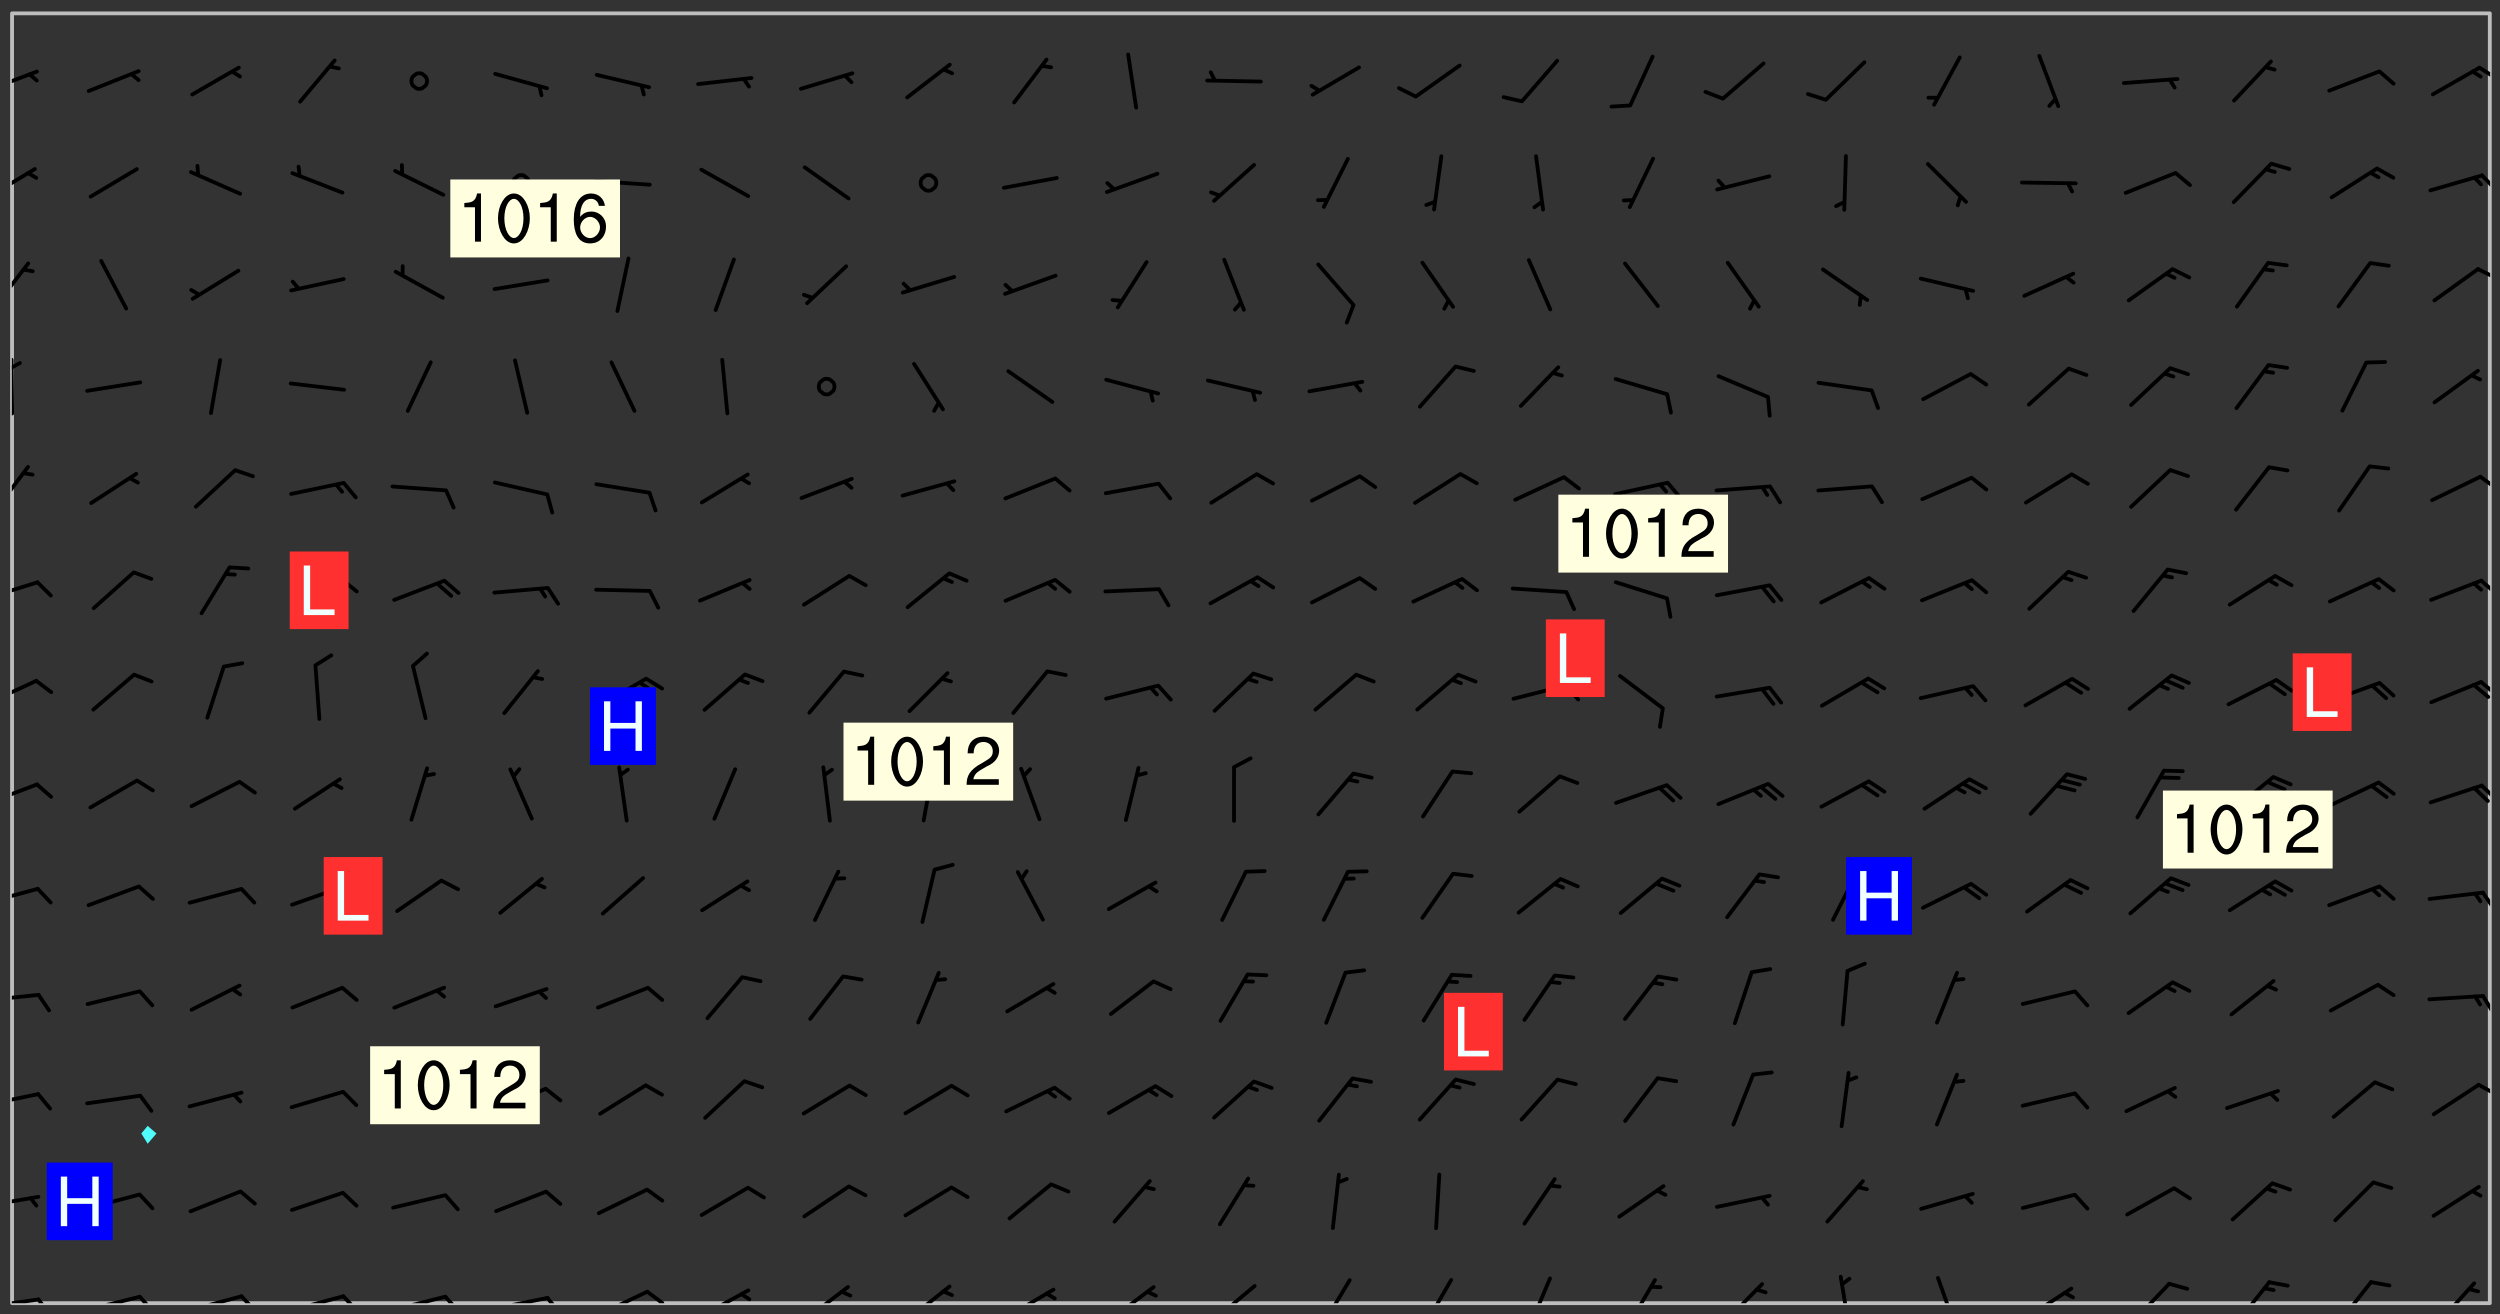 <svg xmlns="http://www.w3.org/2000/svg" role="img" xmlns:xlink="http://www.w3.org/1999/xlink" viewBox="142.45 309.95 326.84 171.84"><rect x="142.45" y="309.95" width="326.84" height="171.84" fill="#333333" stroke="none"/><defs><clipPath id="a"><path d="M144 311.672h1v168.656h-1zm0 0"/></clipPath><clipPath id="b"><path d="M144 311.672h324v168.656H144zm0 0"/></clipPath><clipPath id="c"><path d="M467 311.672h1v168.656h-1zm0 0"/></clipPath><clipPath id="d"><path d="M144 479h4v1.328h-4zm0 0"/></clipPath><clipPath id="e"><path d="M147 479h3v1.328h-3zm0 0"/></clipPath><clipPath id="f"><path d="M153 479h8v1.328h-8zm0 0"/></clipPath><clipPath id="g"><path d="M160 479h3v1.328h-3zm0 0"/></clipPath><clipPath id="h"><path d="M166 479h9v1.328h-9zm0 0"/></clipPath><clipPath id="i"><path d="M173 479h3v1.328h-3zm0 0"/></clipPath><clipPath id="j"><path d="M180 479h8v1.328h-8zm0 0"/></clipPath><clipPath id="k"><path d="M187 479h3v1.328h-3zm0 0"/></clipPath><clipPath id="l"><path d="M193 479h8v1.328h-8zm0 0"/></clipPath><clipPath id="m"><path d="M200 479h3v1.328h-3zm0 0"/></clipPath><clipPath id="n"><path d="M206 479h9v1.328h-9zm0 0"/></clipPath><clipPath id="o"><path d="M213 479h3v1.328h-3zm0 0"/></clipPath><clipPath id="p"><path d="M220 478h8v2.328h-8zm0 0"/></clipPath><clipPath id="q"><path d="M226 478h4v2.328h-4zm0 0"/></clipPath><clipPath id="r"><path d="M233 478h8v2.328h-8zm0 0"/></clipPath><clipPath id="s"><path d="M239 478h2v2.328h-2zm0 0"/></clipPath><clipPath id="t"><path d="M247 477h7v3.328h-7zm0 0"/></clipPath><clipPath id="u"><path d="M260 477h7v3.328h-7zm0 0"/></clipPath><clipPath id="v"><path d="M273 478h8v2.328h-8zm0 0"/></clipPath><clipPath id="w"><path d="M287 477h7v3.328h-7zm0 0"/></clipPath><clipPath id="x"><path d="M300 477h7v3.328h-7zm0 0"/></clipPath><clipPath id="y"><path d="M315 477h5v3.328h-5zm0 0"/></clipPath><clipPath id="z"><path d="M328 477h5v3.328h-5zm0 0"/></clipPath><clipPath id="A"><path d="M342 476h4v4.328h-4zm0 0"/></clipPath><clipPath id="B"><path d="M355 477h5v3.328h-5zm0 0"/></clipPath><clipPath id="C"><path d="M367 477h7v3.328h-7zm0 0"/></clipPath><clipPath id="D"><path d="M382 476h3v4.328h-3zm0 0"/></clipPath><clipPath id="E"><path d="M395 476h4v4.328h-4zm0 0"/></clipPath><clipPath id="F"><path d="M407 478h7v2.328h-7zm0 0"/></clipPath><clipPath id="G"><path d="M420 477h7v3.328h-7zm0 0"/></clipPath><clipPath id="H"><path d="M434 477h6v3.328h-6zm0 0"/></clipPath><clipPath id="I"><path d="M447 477h6v3.328h-6zm0 0"/></clipPath><clipPath id="J"><path d="M460 477h7v3.328h-7zm0 0"/></clipPath><clipPath id="K"><path d="M144 466h4v2h-4zm0 0"/></clipPath><clipPath id="L"><path d="M144 452h4v3h-4zm0 0"/></clipPath><clipPath id="M"><path d="M466 451h2v3h-2zm0 0"/></clipPath><clipPath id="N"><path d="M144 439h4v3h-4zm0 0"/></clipPath><clipPath id="O"><path d="M466 439h2v4h-2zm0 0"/></clipPath><clipPath id="P"><path d="M144 425h4v4h-4zm0 0"/></clipPath><clipPath id="Q"><path d="M466 426h2v3h-2zm0 0"/></clipPath><clipPath id="R"><path d="M144 412h4v4h-4zm0 0"/></clipPath><clipPath id="S"><path d="M466 412h2v3h-2zm0 0"/></clipPath><clipPath id="T"><path d="M144 398h4v5h-4zm0 0"/></clipPath><clipPath id="U"><path d="M466 398h2v3h-2zm0 0"/></clipPath><clipPath id="V"><path d="M465 399h3v3h-3zm0 0"/></clipPath><clipPath id="W"><path d="M144 385h4v4h-4zm0 0"/></clipPath><clipPath id="X"><path d="M466 385h2v3h-2zm0 0"/></clipPath><clipPath id="Y"><path d="M144 370h3v7h-3zm0 0"/></clipPath><clipPath id="Z"><path d="M466 372h2v2h-2zm0 0"/></clipPath><clipPath id="aa"><path d="M144 356h1v9h-1zm0 0"/></clipPath><clipPath id="ab"><path d="M144 357h2v2h-2zm0 0"/></clipPath><clipPath id="ac"><path d="M144 344h3v7h-3zm0 0"/></clipPath><clipPath id="ad"><path d="M466 344h2v3h-2zm0 0"/></clipPath><clipPath id="ae"><path d="M144 331h4v5h-4zm0 0"/></clipPath><clipPath id="af"><path d="M466 332h2v3h-2zm0 0"/></clipPath><clipPath id="ag"><path d="M144 319h4v4h-4zm0 0"/></clipPath><clipPath id="ah"><path d="M466 318h2v3h-2zm0 0"/></clipPath><g id="ai" clip-path="url(#clip1)"><path fill="#fff" fill-opacity="0" fill-rule="evenodd" d="M0 0h1000v1000H0zm0 0"/><path fill="#d3d3d3" fill-opacity="0" fill-rule="evenodd" d="M162.152 355.867l-.234.293.059.234.117.172.176.234.293.348.113.059.117-.172.059-.234.176-.176.465-.176h.699l.234.293.289.816.059.176.176.23.352.234.699.699.172.176.234.348.234.41.289.582.41.465.23.234.234.176.117.23.176.293.172 1.164v.234l.059.289.059.117.117.117.348.41.117.172.176.176.176.234.117.172.172.352.059.234.234.406.234-.059-.176.176-.059.93h-.582l-.234-.113-.348.113-.117.117-.059.293-.059.176-.117.172-.465.293-.059.234-.059.113v.645l.059.172v.41l.059.059v.406l.059.406.117.176.059.059.23.641-.059.293v.699l-.059.582v.234l-.059.23-.055.352v1.922l.055.117h.426l-.367.117-.023.352.891 1.168 1.742.539 1.34.359v.539l.09.809.535.715 1.52.27.891-.086.09 1.164.535.18 1.16-.18 2.055-.984 1.16-.363 1.879-.176 1.695-.18-.18.719-1.516.086-1.25.09-.805.27-1.074.809.27.719.535.898-.18.625-.266.809.266 1.078.625.898.805.18 1.25-.18-.266.723.098.504.055.293v.172l.059.293v.406l.176.117.352.117h.406l.293-.176.113-.117.059-.117.117-.23.059-.176.352-.465.23-.176.176-.059.176.059.059.176.117.988.055.469.059.172.117.234.176.059.816.059h.289l.117.234.059.406.059.352v1.105l.117.293.117.348.289.699.176.352.582.754.352.176.172.059.469.234.641.465.348.234.293.176.293.055.23.062.816.348.293.176.113.172.352.352.117.176.523.641v.289l.059.352v.348l.059.352.059.289.117.059.172.059h.176l.582.234.176.117.176.289.176.234.113.234.293.23.117.117v.41l.059.055.289.234.234.117.059.117.117.172.059.117.23.234.059.176.234.059.117.059-.117.113-.059.117v.117l-.117.293-.117.289v.582l.176.117.117.059.059.117.117.117.113.059.176.348.059.352.059.406v.176l-.059.176-.117.699v.172l.117.176.293.293h.406l.176.117.117.172.117.293v.234h-.527l-.23-.234h-.234l-.176.059-.059.699.059.348.117.176.176.41.117.23.289.469.176.055h.523l.234.059.758.641.059.293v.234l.059.059.23.348v.352l-.117.172v.293l.293.289.293.176.172.059.293.176.293.117.582.406.289.234.293.176.219.16.016.012.23.176.641.523.176.234.117.176.176.176.113.172v.641l.117.176.469.117.582.117.234.059.23.113.293.117.113.059.586.352.289.172.176.062.176.055.176.059.699.352.289.176.234.055.289.176.234.117.641.406.293.117.172.059.234.059.41.059.23.059.234.117.059.172-.41.176.469.059.059.293.113.234.176.055.234.059.176.059.406.117.641.234.117.172.059.234v.176l-.059.117-.059.406.234.234.117.059.348.117.641.23.176.117.289.117.176.176.234.465.582 1.105.176.176.348.176.176.117.352.117 1.047.523.234.059.465.113.293.059.465.176.758.582.234.234.348.465.176.176.289.234.816.699.293.176.289.289.293.176.293.289.695.641.176.176.293.234.289.234.469.289.641.582.348.234.234.293.348.348.352.465.934.992.348.406.117.176.234.059.113.117.645.176.23.113.234.059.293.176.23.117.934.699.406.406.234.176.406.176.234.117.816.348.348.234.234.117.293.289.23.117.758.352.352.172.23.059.293.117.234.059.871.176h.816l.469.23.172.059.875.699.465.117.293.059.176.059.23.059.469.059.348.059.352.059.406.059h.293l.172.059v.23l.176.176h.293l.348.059.352.059.699.117h.641l.465-.234.293-.176.172-.117.41-.172.289-.176.934-.465.469-.293.523-.293.465-.172.465-.176 1.051-.465.289-.117.41-.117.289-.117.527-.176 1.516-.699.582-.348.289-.059.293-.059.348-.117.875-.23.352-.117h.113l.234-.059.875-.234.234-.059h.812l.352-.059.816-.117.172-.059.352-.055.293-.059.23-.059.816-.176.176-.059h.348l.234-.059.465-.117.758-.172.234-.059h.348l.41-.117.289-.059 1.285-.059h.289l.41-.059.23-.059h.176l.875-.117h.406l.41-.117h.348l.352-.113.871-.059h1.75l1.047.289.41.117.289.117.352.117.289.117 1.051.172.289.059h.293l.293.059.172.059.41.059.172.059.117.059h.117l.117.059.352.059h.113l.41.066 1.922.395 1.926.395 1.52.449 1.695.719 2.145.805 1.605-.719 1.43-.805 1.16-1.078 1.25-.449 3.035-.719 1.875-.359 2.145-1.348 2.234-1.254 2.5-1.258 1.695-.449 1.785-.18 1.16-.27.625.539 1.34-.27.715-.988.984-1.344.445-.18.805-.359 1.875-.539 1.785-.449 1.25-.27 1.16-.09 1.699-.09 1.961-.27 1.25-.09h.539l.625-.09h.891l2.145-.18 2.41-.18 2.59-.09 1.695.18 1.609.09 1.43.359 1.16.719 1.875.988 1.16 1.527.266.715.629.09.355.898.535.539.535 1.527 1.074.359h.535l-.805.535.09 1.707.715 2.695.891.805.895.988.715 1.258 1.785.539 1.52-.18.355 1.344 1.609-.805.98-.539.27.27.316-.215.219-.145.801.449.449-.359h.355l.535-.27.539-.719.535-.27.625-.988 1.16.449.84.371 1.395.617 1.695-.18h1.605l1.785.09.18-1.707.535-1.344.805.27.492.848.402.406-.09.539v.359l.715.449.711-.27h1.43l.359.988.445 1.258.715 1.344 1.25.629 1.695.629.715-.18.18-.539.98-.09.449.359.086 1.258-.266.629-.535.18v.539l.715.984.266.539.984.988.801 1.078-.266.359-.09.898-.625 2.332-.355 2.066-.09 1.793-.18.719-.09.539v1.438l-.98 1.883-.359 1.707-.535.898-.805 1.168-.266.539 2.055 1.254.086.359-.355.539-.09-.18v.809l.09 1.438-.445.715-1.074.094-.266.715.535.898.805.719 1.16.809 1.34.27.445.359-.355.449-1.789-.09-1.25-.449-.715-.719-.625-.09-.176 3.59-.188 1.309h89.359V311.703h-55.27v49.082l.762.125 3.289.543 2.023 2.836v2.754l2.352.332 2.348.332h4.051l-1.379 4.16-2.023.707-2.023.703-.543.344-2.594 1.617-.188.117-2.023-2.078-.73-2.742-2.672-2.078-1.375-3.5-.066-.082-1.957-2.672 2.75-1.418v-49.082H294.422v91.414l.117.031.133.012.074.074.105.047.09.059.086.059.09.059.297.297.059.09.031.117.027.117.016.137-.031.117-.059.09-.059.086-.043.105-.047.102-.027.121v.145l.176.27.148.148.074.086.074.074.043.105.062.09.059.086.043.105.059.09.047.102.043.105.059.086.117.18.074.074.062.086.059.09.043.105.059.09.059.086.062.09.059.09.043.102.117.18.074.074.059.086.074.074.09.059.105.047h.148l.133-.016.133.016.102-.047.074-.074.047-.102-.016-.133v-.148l-.047-.105-.027-.117-.047-.102-.027-.121-.043-.102-.062-.09-.043-.102-.043-.105-.031-.117-.016-.133-.012-.137.086-.059.059-.086.121-.031.043.105.016.133v.117l.059.102.059.09.09.059.148.148.059.09.043.105-.012.102.086.059.105.047.086.059.09.059.074.074-.117.027-.105.047-.086.059-.074.074-.059.09-.062.086-.027.121-.047.102-.043.105-.031.117-.012.133-.016.133v.148l.027.117.047.105.043.102.059.09.074.074.09.059.074.074.09.059.059.09.043.105.047.102.117.031.133.016h.148l.117-.031.105.043.043.105.047.102.027.121L299.5 410l.027.117.031.121.027.117.105.043.102.047.133-.016.148.148.062.086.074.074.07.074.09.062.105.043.102.043.117.031.137.016.117-.031.074-.074.027-.117-.012-.133-.031-.121-.027-.117.043-.105h.117l.09.062.117.027h.148l.133.016h.148l.133.016.133-.016h.148l.133-.016.133-.012.137.012.117-.027.133-.016.191-.059-.059.176-.016.133-.027.121-.016.133-.059.086-.133.016-.105.047-.105.043-.117.031-.117.027-.266.031h-.148l-.133.016-.074.074.059.086.148.148.117.18.074.07.09.062.09.059.086.059.09.059.102.043.105.062.105.043.086.059.105.047.102.043.18.117.059.09-.043.102-.047.105.016.133.223.223.059.09.043.102.031.121.043.102.016.133.031.117.012.137.031.117.148.148.102.043.105.043.117.031.133.016.137.016h.117l.117-.031.09-.059.043-.105.047-.102.043-.105.031-.117.012-.133v-.148l-.012-.133-.016-.133-.031-.117-.043-.105-.047-.105-.043-.102-.043-.105-.016-.133.016-.133.027-.117.031-.117.027-.121.047-.102.09-.059.086-.062.074-.074.09-.059.223-.223.059-.086.074-.074.117-.18.059-.086v-.148l-.074-.074-.102-.047-.105-.043-.102-.043-.059-.09-.047-.105-.027-.117.09-.059.117-.031.102-.043.18-.117.148-.148.012-.133-.012-.105-.09-.059-.133.016h-.148l-.133.016-.133-.016-.121-.031-.086-.059-.074-.074-.059-.09-.062-.086-.117-.18-.059-.086.031-.121.086-.059.121-.031.059-.086v-.121l-.031-.117-.059-.09-.059-.086-.047-.105-.027-.117-.016-.133.059-.09.074-.074.09-.059.117-.18.074-.074.059-.086.148-.148.121-.031.133-.016.133.016.074.074.043.105.016.133-.031.117-.117.031-.133.012-.148.148-.043.105-.047.102-.027.121-.031.117v.148l.031.117.043.105.059.09.074.07.074.074.117.031.121.027.117-.027.133-.016h.117l.09.059.074.074.047.105.059.086.102.047.133.016.105.043.086.059-.012.105-.074.074-.18.117-.059.09-.09.059-.07.074-.074.074-.062.09-.027.117-.016.133.016.133-.016.133v.148l.016.133.027.117.031.121.074.074.09.059.086.059.09.059.117.031v.086l-.102.047-.09.059-.266.031-.117.027h-.148l-.105.043-.102.047-.059.09-.062.234-.012.133-.031.121-.016.133v.293l-.012.133.012.137.016.133.133.016.133.012.121.031.086.059.074.074.047.105.043.102.016.133v.445l-.016.133v.445l.031.266.027.117.016.133.031.117.086.211.031.266v.148l-.031.117-.027.117-.031.121-.027.117-.031.117-.031.121-.012.133-.016.133.09.059.117-.031.102.016.047.105-.031.266v.441l-.043.105-.047.105-.043.102-.043.105-.059.086-.031.121-.043.117-.031.117-.016.133.016.133.059.09.105.047.086.059.059.086-.012.137-.031.117-.043.102v.445l-.016.133v.148l-.031.117-.043.105-.027.117-.047.105-.043.102-.031.121-.027.117-.031.133-.031.117-.027.117-.043.105-.031.117-.031.121-.012.133-.016.133v.297l.027.117v.148l.047.398.027.117.059.09.121.031h.148l.133-.016.059.09v.117l-.059.09-.09.059-.102.043-.105.047-.09.059-.086.059-.137.016-.117-.031-.133-.016-.102.047-.062.086-.012.137-.016.133-.031.117-.027.117-.016.133-.031.121v.297l.016.133.031.117v.148l.012.133v.148l-.027.117-.047.102-.027.121-.031.117-.059.09-.074.074-.102.043-.105.047-.117.027-.121.031-.102-.047.059-.086.105-.047.027-.117.031-.117.027-.121.031-.117v-.148l.016-.133-.031-.117-.043-.105-.105.016-.074.074-.102.043-.09.062-.074.074-.043.102-.016.133-.031.117L304.25 426l-.031.117-.027.117-.031.121-.027.117-.031.117-.043.105-.09.059h-.09l-.117-.031-.031-.086.016-.137-.031-.117v-.148l-.012-.133v-.148l-.062-.234-.027-.121-.043-.102-.047-.105-.059-.086-.059-.09-.043-.105-.062-.086-.148-.148-.07-.074-.105-.047-.105-.043-.102-.043-.297-.297-.09-.074-.086-.059-.105-.043-.09-.062-.086-.059-.105-.043-.09-.059-.086-.062-.074-.07-.105-.047-.086-.059-.105-.043-.09-.062-.102-.043-.105-.043-.086-.059-.105-.047-.105-.043-.102-.047-.09-.059-.102-.043-.105-.043-.09-.062-.117-.027-.133-.016-.133.016H299.75l-.133.016-.117-.031-.09-.059-.074-.074-.09-.059-.102-.047h-.148l-.121-.027-.102-.043-.074-.074-.117-.18-.09-.059-.102-.043-.09-.062-.105-.043-.09-.059-.086-.059-.105-.047-.059-.086-.059-.09-.043-.105-.047-.102-.074-.074-.086-.059-.074-.074-.09-.059-.223-.223-.043-.105-.031-.266.105-.043h.145l.105.043.074.074.09.059.086.059.105.047.09.059.148.148.07.074.148.148.062.086.074.074.086.059.074.074.09.062.09.059.086.059.27.176.102.047.105.043.102.043.047-.074.059-.086.074-.074.07-.074.105.043.074.074.059.09.043.102.047.105.043.105.121.027.117-.027.074-.09.043-.105.059-.09.074-.074.105-.043.117-.027.133.012.09.059.148.148.059.09.043.105.047.102.043.105.043.102.105.047.105.043.133.016.086-.059.059-.09.074-.074.105-.043.117.027.105.047.102.043.105.043.102.047.18.117v.117l-.016.133.016.133.016.137.059.086.102.047.121.027.117.031h.148l.117-.031.059-.09.18-.117.059-.09.074-.074.059-.086.117-.18.18-.117.117.031.09.059.043.074-.016.133v.117l.09.059h.148l.133-.016.133-.012.266-.031.105-.043.117-.031.121-.027.074-.074.07-.074.062-.09-.016-.105-.047-.102-.102-.043-.105-.016-.117.027-.266.031h-.148l-.074-.074-.09-.059-.117-.031-.117-.027-.133-.016h-.148l-.133.016h-.297l-.105-.047-.148-.148-.043-.102-.059-.09.223-.223.086-.059.105-.043.117-.031.133-.016.133.016.137.016.102.043.133-.012.09-.062.102-.043.062-.09-.047-.102-.09-.059-.117-.031-.102-.043-.059-.09-.062-.09v-.117l.016-.133.105-.047.074-.07v-.121l-.09-.059-.031-.117.09-.059.074-.074.043-.105.059-.09.047-.102.016-.133v-.148l-.047-.105-.043-.102-.09-.059-.133-.016-.102-.043-.137-.016-.117-.031h-.445l-.133-.016-.133-.012-.133-.016-.117-.031h-.148l-.133-.016-.133-.012-.266-.031-.121-.043-.086-.059-.074-.074v-.148l.012-.133.105-.047.102-.043.133-.016h.152l.133-.016h.293l.121.031.102.043.09.059.234.062.121-.047.09-.059.102-.043.133-.016.105.043.102.047.133.012.121-.027h.145l.121-.031.117-.027.105-.047.074-.074.086-.059.148-.148.059-.086.047-.105.027-.117.016-.105-.102-.043-.09-.059-.117-.031-.105-.043-.09-.062-.074-.086-.074-.074-.102-.043-.105-.047-.102-.043-.059-.09-.047-.102-.086-.211-.062-.086-.059-.09-.074-.074-.086-.059h-.27l-.117.031-.09.059-.102.043-.133.016-.105-.016-.027-.117-.062-.09-.117-.031-.102-.043-.148-.148-.031-.117-.016-.105.074-.074.18-.117.117-.027.117-.031.137.016.102.043.105.043.102.047.105.043.117.031.133.016.117.027.133.016.105-.016.09-.059-.074-.074-.105-.043-.074-.074-.074-.09-.148-.148-.086-.059-.09-.059-.074-.074-.09-.059-.102-.047-.121-.027-.102-.047-.105-.043-.117-.031-.102-.043-.121-.031h-.148l-.117.031-.105.043-.086.062-.18.117-.086.059-.09.059-.105.047-.086.059-.105.043-.102.043-.105.047-.074.074-.059.09-.059.086-.047.105-.059.086-.074.074-.133-.012-.117-.031h-.117l-.074.074-.09.059-.074.074-.09.059-.086.059-.105.047-.102.043-.137.016-.102-.043-.148-.148-.105-.047h-.086l-.105.047-.102.043-.121.031-.117-.031-.074-.074v-.117l.031-.121.074-.07.059-.09.074-.074.117-.031.105-.043h.293l.133-.016.137-.016.102-.043.09-.059.102-.047.09-.059.133-.012.09.059.133.012.09-.059.086-.059.105-.043.09-.059.086-.062.09-.059.148-.148.059-.086.059-.09.105-.043.133-.016.117.027.121.031.059-.059.059-.09.031-.266.027-.117.105.012.133.016.102-.043.09-.059.059-.09.074-.074.059-.09.047-.102.012-.133-.012-.133-.047-.105-.148-.148-.059-.09-.059-.086-.043-.105v-.445l.016-.133v-.148l.012-.133-.059-.059-.09.059-.102-.043-.18-.117-.086-.059-.062-.09-.059-.09-.074-.074-.086-.059-.121.031-.102.012-.105.047-.086.059-.105.043-.148.148-.09.059-.086.059-.09.062-.105.043-.133.016v-.121l.105-.043.117-.031.074-.07.043-.105v-.148l-.027-.117-.148-.148-.133-.016h-.148l-.117.031-.105.043-.102.043-.09.062-.117.027-.074-.074.012-.133-.043-.102-.043-.105-.09-.059-.117.027-.121.031-.117.031-.102.043-.121.031-.102.043-.105.043-.09.059-.102.016v-.117l.016-.133-.059-.09-.074.043-.148.148-.059.09-.074.074-.047.105-.043.102-.074.074-.059.09-.074.074-.059.086-.074.074-.09.062-.074.07-.074.074-.102.016-.133.016-.105-.043v-.121l.148-.148.043-.102.059-.09.047-.102.043-.105.059-.09.031-.117.043-.102.031-.121.027-.117.047-.105.043-.102.043-.105.074-.07.09-.062.09-.059.102-.043h.297l.266-.031.105-.043-.074-.074-.117-.031-.105-.043-.09-.059-.102-.047-.09-.059-.102-.043-.105-.043-.09-.062-.086-.059-.105-.043-.102-.043-.121-.031-.117-.031-.102-.043L297.5 410.25l-.102-.043-.09-.059-.043-.105-.016-.133.102-.043.133-.016.137.016.133-.016.102-.043.059-.09.016-.105-.09-.059-.074-.074-.102-.043-.09-.059-.148-.148-.043-.105-.016-.133v-.293l-.059-.09-.09-.059-.074-.074-.043-.105-.031-.117-.059-.09-.074-.074-.117-.027-.074-.074-.09-.059-.09-.062-.086-.059-.074-.074-.059-.086-.047-.105-.086-.059-.148-.148-.195-.059-.133.016-.102.043-.074.074-.047.102-.043.105-.059.09-.059.086-.297.297-.09.059h-.086l-.062-.086-.043-.105.031-.117.059-.09.027-.117-.012-.133-.09-.062-.105.047-.117.027-.117.031-.27.176-.102.047-.117.027-.105.047-.09.059-.102.043-.059-.086-.047-.105.016-.133.047-.105.07-.074.074-.07.059-.09v-.148l-.043-.105h-.238l-.102.047-.031.117-.027.117-.031.121-.074.043-.133.016-.074-.047-.043-.102-.043-.105-.047-.102-.043-.105-.121.031-.102.043-.133.016-.117.031-.105.043-.09.059-.102.047-.121.027-.133.016-.102-.043-.059-.09-.047-.105-.043-.102-.043-.105v-.117l.059-.09.086-.059.18-.117.102-.047.105-.043.105-.059.102-.043.09-.062.102-.043.105-.059.102-.047.09-.059.105-.043.102-.043.09-.062.102-.043.137-.016.117.031.102.043.121.031.102.043.105.047.102.043.105.043.102.047.105.043.102.043.105.047.086.059.105.043.117.031.105.043.102.047.09.059.105.043.102.043.105.047.117.027.102.047.121.027h.148l.086-.059.016-.102.059-.09-.027-.117-.074-.074-.117-.18-.074-.074-.09-.074-.18-.117-.086-.059-.105-.043-.102-.047-.27-.176-.059-.09-.074-.074-.059-.09-.043-.102-.031-.117-.016-.137v-.562l-.012-.133-.016-.133-.031-.117-.016-.133-.012-.133-.031-.121-.223-.223-.059-.086-.016-.105.031-.117.133-.016v-91.414H172.992v1.453l-.059.234-.352 1.051-.172.523-.117.348-.176.41-.117.172-.234.293-.23.059h-.352l-.117.059-.23.406v.293l.117.176.23.23.117.234.641.758.293.465.176.234.23.352.234.348.641.816.176.465.172.41.117.695.176.469.117 1.398.059.465v.875l.117 1.047v4.781l-.059.465-.352 1.281-.176.523-.113.41-.352.93L172.934 336l-.234.582-.117.176-.172.348-.176.406-.352.816-.059.293-.113.293-.117.289-.059.176-.117.875-.059.406-.059.117-.059.176-.059.172-.23.527-.117.172v.234l-.117.234-.059.172-.176.586v.289l-.059.176v.293l-.059.113-.059.527v.172l-.055.234v2.621l-.176.816-.117.176-.176.234-.117.172-.113.234-.586.934-.23.289-.293.465-.176.234-.289.352-.352.699-.113.23-.176.41-.176.23-.406.527-.816.699-.293.172-.289.234-.176.117-.176.176-.523.406-.527.176-.172.176-.234.055-.641.176h-.758m12.211 31.023l-1.074.449.359.895 1.25-.715.445-.539-.98-.09"/><path fill="#d3d3d3" fill-opacity="0" fill-rule="evenodd" d="M201.508 416.598h-.895l.449.629.98.359.805-.09.445-.988-.176.09-.715-.355-.895.355m154.621 59.07l-.059-.523v-.293l.113-.293.059-.23.469-.469h.113l.117-.113.117-.059h.176l.234-.059h.348l.234.059.117.059.23.172.059.176.117.582v.293l-.117.176-.172.289-.176.176-.527.523-.23.234-.117.059h-.176l-.117-.059-.406-.293-.176-.117-.117-.059-.059-.113-.055-.117m6.641-10.957l-.059-.172v-1.109l.059-.172.176-.059.172-.059h.176l.234-.059.117.059.059.699-.059.172-.117.176-.117.059-.234.523-.113.059h-.234l-.059-.117m9.613-14.391l-.117-.176v-.699l.293-.875.117-.172.176-.352.113-.23.117-.293.352-.758.117-.23.172-.234h.176l.117-.059h.641l.117.059.234.234.172.113.352.293.117.117.113.176v.113l.117.059.117.117v.699l-.059.176v.23l-.059.176-.348 1.051-.117.23-.117.234-.117.059-.23.234-.641.289h-.875l-.41-.117-.641-.465"/><path fill="none" stroke="#bebebe" stroke-linecap="round" stroke-linejoin="round" stroke-miterlimit="10" stroke-width=".5" d="M467.957 311.695H144.027v168.625h323.93v-168.625"/><g clip-path="url(#a)"><path fill="#fff" fill-opacity="0" fill-rule="evenodd" d="M144 475.891v4.438h.004H144V311.672h.004H144v164.219"/></g><g clip-path="url(#b)"><path fill="#fff" fill-opacity="0" fill-rule="evenodd" d="M144.004 480.328V311.672h17.75v145.469l-.828.996.828 1.344 1.152-1.344-1.152-.996V311.672h306.242v168.656H144.004"/></g><path fill="#50fcfc" fill-rule="evenodd" d="M161.754 459.48l-.828-1.344.828-.996 1.152.996-1.152 1.344"/><g clip-path="url(#c)"><path fill="#fff" fill-opacity="0" fill-rule="evenodd" d="M467.996 480.328H468V311.672h-.004H468v168.656h-.004"/></g><g clip-path="url(#d)"><path fill="none" stroke="#000" stroke-linecap="round" stroke-linejoin="round" stroke-miterlimit="10" stroke-width=".5" d="M147.48 479.836l-6.961.988"/></g><g clip-path="url(#e)"><path fill="none" stroke="#000" stroke-linecap="round" stroke-linejoin="round" stroke-miterlimit="10" stroke-width=".5" d="M147.48 479.836l1.441 1.98"/></g><g clip-path="url(#f)"><path fill="none" stroke="#000" stroke-linecap="round" stroke-linejoin="round" stroke-miterlimit="10" stroke-width=".5" d="M160.727 479.484l-6.82 1.688"/></g><g clip-path="url(#g)"><path fill="none" stroke="#000" stroke-linecap="round" stroke-linejoin="round" stroke-miterlimit="10" stroke-width=".5" d="M160.727 479.484l1.637 1.828"/></g><g clip-path="url(#h)"><path fill="none" stroke="#000" stroke-linecap="round" stroke-linejoin="round" stroke-miterlimit="10" stroke-width=".5" d="M174.023 479.422l-6.789 1.816"/></g><g clip-path="url(#i)"><path fill="none" stroke="#000" stroke-linecap="round" stroke-linejoin="round" stroke-miterlimit="10" stroke-width=".5" d="M174.023 479.422l1.672 1.793"/></g><g clip-path="url(#j)"><path fill="none" stroke="#000" stroke-linecap="round" stroke-linejoin="round" stroke-miterlimit="10" stroke-width=".5" d="M187.34 479.418l-6.789 1.82"/></g><g clip-path="url(#k)"><path fill="none" stroke="#000" stroke-linecap="round" stroke-linejoin="round" stroke-miterlimit="10" stroke-width=".5" d="M187.34 479.418l1.672 1.793"/></g><g clip-path="url(#l)"><path fill="none" stroke="#000" stroke-linecap="round" stroke-linejoin="round" stroke-miterlimit="10" stroke-width=".5" d="M200.668 479.473l-6.816 1.715"/></g><g clip-path="url(#m)"><path fill="none" stroke="#000" stroke-linecap="round" stroke-linejoin="round" stroke-miterlimit="10" stroke-width=".5" d="M200.668 479.473l1.645 1.816"/></g><g clip-path="url(#n)"><path fill="none" stroke="#000" stroke-linecap="round" stroke-linejoin="round" stroke-miterlimit="10" stroke-width=".5" d="M214.02 479.637l-6.887 1.387"/></g><g clip-path="url(#o)"><path fill="none" stroke="#000" stroke-linecap="round" stroke-linejoin="round" stroke-miterlimit="10" stroke-width=".5" d="M214.02 479.637l1.559 1.895"/></g><g clip-path="url(#p)"><path fill="none" stroke="#000" stroke-linecap="round" stroke-linejoin="round" stroke-miterlimit="10" stroke-width=".5" d="M227.066 478.824l-6.352 3.008"/></g><g clip-path="url(#q)"><path fill="none" stroke="#000" stroke-linecap="round" stroke-linejoin="round" stroke-miterlimit="10" stroke-width=".5" d="M227.066 478.824l1.969 1.465"/></g><g clip-path="url(#r)"><path fill="none" stroke="#000" stroke-linecap="round" stroke-linejoin="round" stroke-miterlimit="10" stroke-width=".5" d="M240.289 478.645l-6.168 3.371"/></g><g clip-path="url(#s)"><path fill="none" stroke="#000" stroke-linecap="round" stroke-linejoin="round" stroke-miterlimit="10" stroke-width=".5" d="M239.391 479.133l1.027.676"/></g><g clip-path="url(#t)"><path fill="none" stroke="#000" stroke-linecap="round" stroke-linejoin="round" stroke-miterlimit="10" stroke-width=".5" d="M253.316 478.203l-5.594 4.254"/></g><path fill="none" stroke="#000" stroke-linecap="round" stroke-linejoin="round" stroke-miterlimit="10" stroke-width=".5" d="M252.504 478.82l1.113.516"/><g clip-path="url(#u)"><path fill="none" stroke="#000" stroke-linecap="round" stroke-linejoin="round" stroke-miterlimit="10" stroke-width=".5" d="M266.586 478.141l-5.5 4.375"/></g><path fill="none" stroke="#000" stroke-linecap="round" stroke-linejoin="round" stroke-miterlimit="10" stroke-width=".5" d="M265.785 478.777l1.125.492"/><g clip-path="url(#v)"><path fill="none" stroke="#000" stroke-linecap="round" stroke-linejoin="round" stroke-miterlimit="10" stroke-width=".5" d="M280.18 478.551l-6.059 3.559"/></g><path fill="none" stroke="#000" stroke-linecap="round" stroke-linejoin="round" stroke-miterlimit="10" stroke-width=".5" d="M279.297 479.066l1.047.641"/><g clip-path="url(#w)"><path fill="none" stroke="#000" stroke-linecap="round" stroke-linejoin="round" stroke-miterlimit="10" stroke-width=".5" d="M293.273 478.219l-5.617 4.219"/></g><path fill="none" stroke="#000" stroke-linecap="round" stroke-linejoin="round" stroke-miterlimit="10" stroke-width=".5" d="M292.457 478.832l1.113.52"/><g clip-path="url(#x)"><path fill="none" stroke="#000" stroke-linecap="round" stroke-linejoin="round" stroke-miterlimit="10" stroke-width=".5" d="M306.477 478.074l-5.391 4.508"/></g><g clip-path="url(#y)"><path fill="none" stroke="#000" stroke-linecap="round" stroke-linejoin="round" stroke-miterlimit="10" stroke-width=".5" d="M318.902 477.316l-3.613 6.023"/></g><g clip-path="url(#z)"><path fill="none" stroke="#000" stroke-linecap="round" stroke-linejoin="round" stroke-miterlimit="10" stroke-width=".5" d="M332.172 477.289l-3.523 6.078"/></g><g clip-path="url(#A)"><path fill="none" stroke="#000" stroke-linecap="round" stroke-linejoin="round" stroke-miterlimit="10" stroke-width=".5" d="M345.09 477.09l-2.73 6.477"/></g><g clip-path="url(#B)"><path fill="none" stroke="#000" stroke-linecap="round" stroke-linejoin="round" stroke-miterlimit="10" stroke-width=".5" d="M358.816 477.297l-3.551 6.062"/></g><path fill="none" stroke="#000" stroke-linecap="round" stroke-linejoin="round" stroke-miterlimit="10" stroke-width=".5" d="M358.301 478.18l1.227.051"/><g clip-path="url(#C)"><path fill="none" stroke="#000" stroke-linecap="round" stroke-linejoin="round" stroke-miterlimit="10" stroke-width=".5" d="M372.824 477.828l-4.934 5.004"/></g><path fill="none" stroke="#000" stroke-linecap="round" stroke-linejoin="round" stroke-miterlimit="10" stroke-width=".5" d="M372.105 478.555l1.176.352"/><g clip-path="url(#D)"><path fill="none" stroke="#000" stroke-linecap="round" stroke-linejoin="round" stroke-miterlimit="10" stroke-width=".5" d="M383.094 476.863l1.156 6.93"/></g><path fill="none" stroke="#000" stroke-linecap="round" stroke-linejoin="round" stroke-miterlimit="10" stroke-width=".5" d="M383.262 477.871l.973-.746"/><g clip-path="url(#E)"><path fill="none" stroke="#000" stroke-linecap="round" stroke-linejoin="round" stroke-miterlimit="10" stroke-width=".5" d="M395.812 477.016l2.348 6.625"/></g><g clip-path="url(#F)"><path fill="none" stroke="#000" stroke-linecap="round" stroke-linejoin="round" stroke-miterlimit="10" stroke-width=".5" d="M413.246 478.414l-5.891 3.828"/></g><path fill="none" stroke="#000" stroke-linecap="round" stroke-linejoin="round" stroke-miterlimit="10" stroke-width=".5" d="M412.391 478.973l1.074.594"/><g clip-path="url(#G)"><path fill="none" stroke="#000" stroke-linecap="round" stroke-linejoin="round" stroke-miterlimit="10" stroke-width=".5" d="M426.039 477.785l-4.848 5.086"/></g><path fill="none" stroke="#000" stroke-linecap="round" stroke-linejoin="round" stroke-miterlimit="10" stroke-width=".5" d="M426.039 477.785l2.363.66"/><g clip-path="url(#H)"><path fill="none" stroke="#000" stroke-linecap="round" stroke-linejoin="round" stroke-miterlimit="10" stroke-width=".5" d="M439.125 477.582l-4.387 5.492"/></g><path fill="none" stroke="#000" stroke-linecap="round" stroke-linejoin="round" stroke-miterlimit="10" stroke-width=".5" d="M439.125 477.582l2.41.453m-3.051.348l1.207.227"/><g clip-path="url(#I)"><path fill="none" stroke="#000" stroke-linecap="round" stroke-linejoin="round" stroke-miterlimit="10" stroke-width=".5" d="M452.426 477.57l-4.355 5.516"/></g><path fill="none" stroke="#000" stroke-linecap="round" stroke-linejoin="round" stroke-miterlimit="10" stroke-width=".5" d="M452.426 477.57l2.414.441"/><g clip-path="url(#J)"><path fill="none" stroke="#000" stroke-linecap="round" stroke-linejoin="round" stroke-miterlimit="10" stroke-width=".5" d="M465.918 477.723l-4.711 5.211"/></g><path fill="none" stroke="#000" stroke-linecap="round" stroke-linejoin="round" stroke-miterlimit="10" stroke-width=".5" d="M465.23 478.48l1.191.301"/><g clip-path="url(#K)"><path fill="none" stroke="#000" stroke-linecap="round" stroke-linejoin="round" stroke-miterlimit="10" stroke-width=".5" d="M147.465 466.422l-6.93 1.184"/></g><path fill="none" stroke="#000" stroke-linecap="round" stroke-linejoin="round" stroke-miterlimit="10" stroke-width=".5" d="M146.457 466.594l.75.973m13.504-1.453l-6.793 1.801m6.793-1.801l1.668 1.797m11.516-2.195l-6.531 2.598m6.531-2.598l1.871 1.59m11.508-1.414l-6.656 2.246m6.656-2.246l1.785 1.684m11.621-1.375l-6.836 1.629m6.836-1.629l1.621 1.844m11.547-2.305l-6.547 2.551m6.547-2.551l1.859 1.602m11.34-1.867l-6.312 3.082m6.312-3.082l1.988 1.441m11.195-1.688l-6.051 3.574m6.051-3.574l2.094 1.277m11.113-1.449l-5.836 3.918m5.836-3.918l2.164 1.16m11.238-1.027l-6.008 3.652m6.008-3.652l2.109 1.254m10.918-1.656l-5.434 4.457m5.434-4.457l2.266.941m10.637-1.363l-4.609 5.301m3.941-4.531l1.195.277m12.336-1.383L301.93 470m3.164-5.102l1.223.078m11.172-1.453l-.785 6.98m.672-5.965l1.141-.453m12.105-.578l-.422 7.012m15.504-6.41l-3.953 5.809m3.379-4.965l1.219.133m13.582-.07l-5.777 3.996m4.938-3.414l1.09.562m13.617.133l-6.879 1.441m5.875-1.23l.789.941m12.41-3.07l-4.645 5.277m3.969-4.508l1.195.281m13.848.609l-6.746 1.957m5.766-1.672l.855.879m13.473-1.051l-6.812 1.73m6.812-1.73l1.648 1.816m11.328-2.668l-6.133 3.434m6.133-3.434l2.062 1.328m10.785-1.977l-5.199 4.73m5.199-4.73l2.309.828m-3.066-.141l1.156.414m12.809-1.215l-4.984 4.957m4.984-4.957l2.344.727m11.441-.141l-5.922 3.785m5.059-3.234l1.07.602"/><g clip-path="url(#L)"><path fill="none" stroke="#000" stroke-linecap="round" stroke-linejoin="round" stroke-miterlimit="10" stroke-width=".5" d="M147.441 452.992l-6.883 1.414"/></g><path fill="none" stroke="#000" stroke-linecap="round" stroke-linejoin="round" stroke-miterlimit="10" stroke-width=".5" d="M147.441 452.992l1.562 1.891m11.789-1.684l-6.957 1m6.957-1l1.449 1.98m11.785-2.383l-6.793 1.805m5.805-1.543l.832.898m13.441-1.266l-6.734 2.016m6.734-2.016l1.723 1.742m11.539-1.902l-6.629 2.336m6.629-2.336l1.805 1.66m11.414-1.902l-6.438 2.816m6.438-2.816l1.926 1.527m11.152-1.977l-5.961 3.719m5.961-3.719l2.125 1.227m10.777-1.766l-5.137 4.797m5.137-4.797l2.32.797m11.426-.227l-6 3.656m6-3.656l2.113 1.25m11.219-1.227L260.82 455.5m6.031-3.605l2.102 1.27m11.352-1.012l-6.309 3.094m6.309-3.094l1.988 1.438m-2.906-.988l.996.719m13.125-1.379l-6.086 3.516m6.086-3.516l2.082 1.301m-2.969-.789l1.043.648m12.723-1.762l-5.211 4.715m5.211-4.715l2.309.836m-3.066-.148l1.152.418m12.492-1.504l-4.355 5.516m4.355-5.516l2.414.438m-3.047.363l1.207.223m12.91-.883l-4.691 5.23m4.691-5.23l2.383.59m-3.066.172l1.191.293m12.812-1.047l-4.707 5.219m4.707-5.219l2.383.598m10.707-.785l-4.254 5.594m4.254-5.594l2.422.395m10.055-.867l-2.578 6.539m2.578-6.539l2.438-.277m10.043.062l-.91 6.969m.777-5.957l1.148-.43m13.16-.355l-2.629 6.516m2.246-5.57l1.219-.129m14.586 1.637l-6.84 1.609m6.84-1.609l1.617 1.844m11.445-2.559l-6.336 3.035m5.414-2.594l.988.73m13.41-.77l-6.66 2.23m5.691-1.906l.891.848m12.758-2.312l-5.391 4.512m5.391-4.512l2.273.922m11.289-.586l-5.883 3.844"/><g clip-path="url(#M)"><path fill="none" stroke="#000" stroke-linecap="round" stroke-linejoin="round" stroke-miterlimit="10" stroke-width=".5" d="M466.504 451.777l2.148 1.184"/></g><g clip-path="url(#N)"><path fill="none" stroke="#000" stroke-linecap="round" stroke-linejoin="round" stroke-miterlimit="10" stroke-width=".5" d="M147.492 440.016l-6.984.738"/></g><path fill="none" stroke="#000" stroke-linecap="round" stroke-linejoin="round" stroke-miterlimit="10" stroke-width=".5" d="M147.492 440.016l1.375 2.031m11.859-2.496l-6.824 1.668m6.824-1.668l1.633 1.832m11.41-2.582l-6.277 3.164m5.363-2.703l1 .707m13.355-.879l-6.531 2.586m6.531-2.586l1.871 1.594m11.438-1.613L194 441.695m5.57-2.242l.941.789m13.391-.988l-6.652 2.262m5.684-1.934l.895.84m13.328-1.332l-6.531 2.586m6.531-2.586l1.871 1.59m10.449-2.977l-4.543 5.363m4.543-5.363l2.398.52m10.797-.617l-4.301 5.555m4.301-5.555l2.418.414m10.09-.883l-2.691 6.492m2.301-5.547l1.223-.117m14.16.629l-6.043 3.582m5.164-3.062l1.047.641m12.918-1.504l-5.582 4.266m5.582-4.266l2.23 1.023m10.066-1.922l-3.547 6.066m3.547-6.066l2.449.098m-2.965.785l1.223.047m12.094-1.176l-2.52 6.559m2.52-6.559l2.438-.301m11.457.586l-3.68 5.984m3.68-5.984l2.449.152m-2.984.719l1.227.078m12.766-.859l-3.961 5.805m3.961-5.805l2.438.27m-3.016.574l1.219.137m12.844-.855l-4.301 5.559m4.301-5.559l2.418.414m-3.043.395l1.207.207m11.691-1.57l-2.215 6.668m2.215-6.668l2.418-.41m10.102.242l-.629 7m.629-7l2.262-.953m12.055 1.195l-2.629 6.516m2.246-5.566l1.219-.129m14.582 1.617l-6.832 1.641m6.832-1.641l1.625 1.836M426.5 438.375l-5.766 4.02M426.5 438.375l2.184 1.117m-3.023-.535l1.09.559m12.934-1.316l-5.504 4.367m4.703-3.73l1.125.492m13.324-.629l-6.172 3.367m6.172-3.367l2.047 1.352m11.691.117l-7.016.43"/><g clip-path="url(#O)"><path fill="none" stroke="#000" stroke-linecap="round" stroke-linejoin="round" stroke-miterlimit="10" stroke-width=".5" d="M467.07 440.168l1.281 2.094"/></g><path fill="none" stroke="#000" stroke-linecap="round" stroke-linejoin="round" stroke-miterlimit="10" stroke-width=".5" d="M466.047 440.23l.641 1.047"/><g clip-path="url(#P)"><path fill="none" stroke="#000" stroke-linecap="round" stroke-linejoin="round" stroke-miterlimit="10" stroke-width=".5" d="M147.391 426.152l-6.781 1.832"/></g><path fill="none" stroke="#000" stroke-linecap="round" stroke-linejoin="round" stroke-miterlimit="10" stroke-width=".5" d="M147.391 426.152l1.68 1.793m11.539-2.102l-6.586 2.449m6.586-2.449l1.832 1.629m11.582-1.309l-6.789 1.809m6.789-1.809l1.672 1.793m11.566-2.051l-6.633 2.324m6.633-2.324l1.805 1.664m11.086-2.496l-5.785 3.988m5.785-3.988l2.18 1.133m10.965-1.359l-5.445 4.441m4.652-3.797l1.133.477m12.891-1.223l-5.273 4.645m18.914-4.211l-5.926 3.777m5.062-3.227l1.07.602m11.676-2.426l-3.059 6.324m2.613-5.406l1.227-.047m11.801-1.129l-1.594 6.844m1.594-6.844l2.371-.633m8.504.945l3.285 6.215m-2.805-5.309l.688-1.016m16.844 1.48l-6.109 3.473m5.223-2.965l1.035.656m11.664-2.582l-3.102 6.309m3.102-6.309l2.449-.078m10.891.09l-3.148 6.285m3.148-6.285l2.453-.059m-2.914.973l1.227-.027m12.98-.629l-4.016 5.77m4.016-5.77l2.438.293m11.609.391l-5.477 4.402m5.477-4.402l2.254.969m-3.051-.328l1.129.484m12.945-1.172l-5.402 4.496m5.402-4.496l2.27.93m-3.055-.273l2.27.926m11.246-2.137l-4.234 5.605m4.234-5.605l2.426.387m-3.039.43l1.211.191m12.184-1.34l-3.168 6.27m3.168-6.27l2.453-.055m12.426 1.625l-6.293 3.129m6.293-3.129l1.996 1.426m-2.914-.973l2 1.43m11.934-2.379l-5.691 4.121m5.691-4.121l2.203 1.078m-3.031-.477l2.203 1.078m11.75-1.918l-5.312 4.598m5.312-4.598l2.289.883m-3.062-.215l2.289.887m-3.062-.219l1.145.445m14.027-1.367l-5.934 3.77m5.934-3.77l2.133 1.211m-2.996-.664l2.133 1.211m-2.996-.66l1.066.605m14.301-1.047l-6.586 2.457m6.586-2.457l1.836 1.625m-2.793-1.266l.918.812m13.551-.355l-6.977.824"/><g clip-path="url(#Q)"><path fill="none" stroke="#000" stroke-linecap="round" stroke-linejoin="round" stroke-miterlimit="10" stroke-width=".5" d="M467.051 426.656l1.398 2.016"/></g><path fill="none" stroke="#000" stroke-linecap="round" stroke-linejoin="round" stroke-miterlimit="10" stroke-width=".5" d="M466.035 426.777l.699 1.008"/><g clip-path="url(#R)"><path fill="none" stroke="#000" stroke-linecap="round" stroke-linejoin="round" stroke-miterlimit="10" stroke-width=".5" d="M147.285 412.504L140.715 415"/></g><path fill="none" stroke="#000" stroke-linecap="round" stroke-linejoin="round" stroke-miterlimit="10" stroke-width=".5" d="M147.285 412.504l1.844 1.617m11.227-2.129l-6.082 3.523m6.082-3.523l2.082 1.297m11.328-1.125l-6.27 3.18m6.27-3.18l2.004 1.41m11.117-1.746l-5.883 3.848m5.027-3.285l1.074.59m11.184-2.586l-2.055 6.719m1.754-5.742l1.203-.234m9.98-.605l2.805 6.445m-2.395-5.508l.762-.961m13.055-.234l.984 6.957m-.84-5.945l.988-.719m14.035-.051l-2.723 6.477m14.246-6.727l.859 6.977m-.734-5.961l1.008-.703m13.246-.281l-1.266 6.914m1.082-5.906l1.168-.375m10.496-.477l2.402 6.602m-2.055-5.641l.82-.914m14.176-.16l-1.656 6.828m1.418-5.836l1.188-.305m11.539-.789v7.027m0-7.027l2.168-1.148m13.43 1.992l-4.566 5.34m4.566-5.34l2.395.535m-3.059.242l1.199.266m12.422-1.312l-3.852 5.879m3.852-5.879l2.445.227m11.59.402l-5.289 4.625m5.289-4.625l2.293.871m11.695.281l-6.637 2.32m6.637-2.32l1.801 1.664m-2.766-1.328l1.801 1.668m12.418-2.168l-6.512 2.645m6.512-2.645l1.879 1.574m-2.828-1.188l1.883 1.574m-2.828-1.191l.941.789m14.109-1.895l-6.195 3.32m6.195-3.32l2.039 1.363m-2.941-.879l2.039 1.363m12.016-2.117l-5.871 3.855m5.871-3.855l2.152 1.18m-3.004-.617l2.152 1.18m-3.008-.617l1.074.586m13.387-2.371l-4.75 5.18m4.75-5.18l2.375.613m-3.066.141l2.375.613m-3.066.141l2.375.613m11.688-2.586l-3.477 6.105m3.477-6.105l2.453.07m-2.961.82l2.453.07m12.355-.125l-5.449 4.434m5.449-4.434l2.262.957m-3.055-.309l2.262.953m12.297-.887l-6.352 3.008m6.352-3.008l1.969 1.465m-2.895-1.027l1.969 1.465m12.434-1.496l-6.676 2.195"/><g clip-path="url(#S)"><path fill="none" stroke="#000" stroke-linecap="round" stroke-linejoin="round" stroke-miterlimit="10" stroke-width=".5" d="M466.898 412.656l1.773 1.695"/></g><path fill="none" stroke="#000" stroke-linecap="round" stroke-linejoin="round" stroke-miterlimit="10" stroke-width=".5" d="M465.93 412.973l1.77 1.699"/><g clip-path="url(#T)"><path fill="none" stroke="#000" stroke-linecap="round" stroke-linejoin="round" stroke-miterlimit="10" stroke-width=".5" d="M147.188 398.961l-6.375 2.953"/></g><path fill="none" stroke="#000" stroke-linecap="round" stroke-linejoin="round" stroke-miterlimit="10" stroke-width=".5" d="M147.188 398.961l1.957 1.48m10.84-2.289l-5.336 4.57m5.336-4.57l2.285.895m9.438-1.953l-2.156 6.688m2.156-6.688l2.414-.434m9.566.273l.516 7.008m-.516-7.008l2.074-1.309m10.672 1.398l1.652 6.828m-1.652-6.828l1.836-1.629m14.5 2.301l-4.391 5.488m3.754-4.691l1.203.227m13.594-.043l-6.078 3.527m6.078-3.527l2.082 1.293m-2.969-.781l1.043.648m12.766-1.707L234.559 402.75m5.293-4.621l2.293.875m-3.062-.203l1.148.438m12.551-1.488l-4.523 5.375m4.523-5.375l2.402.516m11.137-.312l-4.969 4.969m4.246-4.246l1.172.359m12.605-1.316l-4.449 5.441m4.449-5.441l2.406.48m12.094 1.387l-6.816 1.703m6.816-1.703l1.641 1.824m-2.633-1.574l.82.91m12.609-2.742l-5.066 4.871m5.066-4.871l2.332.762m-3.066-.055l1.164.383m13.023-.941l-5.34 4.57m5.34-4.57l2.281.898m11.035-.895l-5.344 4.562m5.344-4.562l2.285.898m-3.062-.234l1.141.449m13.688.309l-6.812 1.723m6.812-1.723l1.648 1.816m-2.641-1.566l.824.906m12.883 1.82l-5.609-4.234m5.609 4.234l-.387 2.422m14.359-5.117l-6.93 1.16m6.93-1.16l1.496 1.945m-2.504-1.777l1.496 1.945m12.395-3.312l-6.062 3.555m6.062-3.555l2.09 1.285m-2.973-.77l2.09 1.289m12.5-.809l-6.848 1.566m6.848-1.566l1.605 1.855m-2.602-1.629l.805.93m13.137-2.109l-6.109 3.469m6.109-3.469l2.074 1.316m-2.961-.812l2.07 1.316m11.832-2.27l-5.508 4.367m5.508-4.367l2.246.984m-3.047-.348l2.246.98m-3.051-.344l1.125.488m14.172-1.168l-6.262 3.184m6.262-3.184l2.008 1.406m-2.918-.945l2.008 1.41m12.391-1.48l-6.605 2.398m6.605-2.398l1.82 1.645m-2.781-1.293l1.82 1.641m12.406-2.117l-6.508 2.648"/><g clip-path="url(#U)"><path fill="none" stroke="#000" stroke-linecap="round" stroke-linejoin="round" stroke-miterlimit="10" stroke-width=".5" d="M466.816 399.113l1.883 1.57"/></g><g clip-path="url(#V)"><path fill="none" stroke="#000" stroke-linecap="round" stroke-linejoin="round" stroke-miterlimit="10" stroke-width=".5" d="M465.867 399.5l1.887 1.57"/></g><g clip-path="url(#W)"><path fill="none" stroke="#000" stroke-linecap="round" stroke-linejoin="round" stroke-miterlimit="10" stroke-width=".5" d="M147.355 386.082l-6.711 2.082"/></g><path fill="none" stroke="#000" stroke-linecap="round" stroke-linejoin="round" stroke-miterlimit="10" stroke-width=".5" d="M147.355 386.082l1.742 1.727m10.836-3.027l-5.238 4.684m5.238-4.684l2.301.844m10.227-1.5l-3.66 5.996m3.66-5.996l2.449.145m-2.984.727l1.227.074m14.02.66l-6.453 2.785m6.453-2.785l1.914 1.535m-2.852-1.129l.957.766m13.352-1.035l-6.562 2.512m6.562-2.512l1.848 1.609m-2.805-1.246l1.852 1.613m12.637-1.027l-7 .613m7-.613l1.336 2.059m-2.352-1.969l.668 1.031m13.676-.734l-7.023-.16m7.023.16l1.105 2.191m11.941-3.617l-6.488 2.695m5.547-2.305l.945.777m13.035-1.703l-5.938 3.762m5.938-3.762l2.133 1.215m10.945-1.547l-5.461 4.426m5.461-4.426l2.258.961m-3.055-.316l1.133.48m13.488-.273l-6.477 2.727m6.477-2.727l1.902 1.547m-2.848-1.152l.953.773m13.578.047l-7.02.293m7.02-.293l1.242 2.117m11.633-3.676l-6.145 3.41m6.145-3.41l2.059 1.336m-2.949-.84l1.027.668m13.238-1.051l-6.262 3.184m6.262-3.184l2.012 1.406m11.359-1.293l-6.375 2.957m6.375-2.957l1.957 1.48m-2.883-1.051l.977.742m13.582.539l-7.012-.461m7.012.461l1.008 2.234m12.152-1.41l-6.699-2.113m6.699 2.113l.449 2.414m12.969-4.121l-6.906 1.301m6.906-1.301l1.535 1.914m-2.539-1.727l1.535 1.918m12.461-3.055l-6.258 3.199m6.258-3.199l2.012 1.402m-2.922-.938l1.004.703m13.352-.883l-6.52 2.629m6.52-2.629l1.879 1.578m-2.828-1.195l.938.789m12.617-2.273l-5.098 4.836m5.098-4.836l2.324.777m-3.066-.074l1.164.387m12.574-1.387l-4.465 5.426m4.465-5.426l2.406.488m-3.055.301l1.203.242m13.5-.191l-5.941 3.75m5.941-3.75l2.133 1.215m-2.996-.672l1.062.609m13.34-.738l-6.391 2.922m6.391-2.922l1.949 1.488m-2.879-1.066l.977.746m13.355-.965l-6.562 2.512"/><g clip-path="url(#X)"><path fill="none" stroke="#000" stroke-linecap="round" stroke-linejoin="round" stroke-miterlimit="10" stroke-width=".5" d="M466.844 385.867l1.848 1.613"/></g><path fill="none" stroke="#000" stroke-linecap="round" stroke-linejoin="round" stroke-miterlimit="10" stroke-width=".5" d="M465.887 386.234l.926.805"/><g clip-path="url(#Y)"><path fill="none" stroke="#000" stroke-linecap="round" stroke-linejoin="round" stroke-miterlimit="10" stroke-width=".5" d="M146.105 370.996l-4.211 5.625"/></g><path fill="none" stroke="#000" stroke-linecap="round" stroke-linejoin="round" stroke-miterlimit="10" stroke-width=".5" d="M145.492 371.812l1.215.188m13.555-.102l-5.895 3.82m5.039-3.266l1.07.594m12.727-1.629l-5.148 4.781m5.148-4.781l2.32.801m11.859.867l-6.875 1.441m6.875-1.441l1.574 1.887m-2.574-1.676l.785.941m13.598-.176l-7.008-.508m7.008.508l.992 2.246M214 374.59l-6.852-1.562M214 374.59l.645 2.367m12.715-2.594l-6.938-1.109m6.938 1.109l.793 2.324m12.055-4.707l-6 3.656m5.125-3.125l1.055.625m13.418-.582l-6.566 2.504m5.609-2.137l.926.805m13.449-.855l-6.773 1.875m5.785-1.602l.848.887m13.332-1.527l-6.527 2.609m6.527-2.609l1.871 1.582m11.637-.902l-6.914 1.25m6.914-1.25l1.52 1.926m11.312-3.172l-5.945 3.742m5.945-3.742l2.129 1.219m11.344-.941l-6.262 3.188m6.262-3.188l2.012 1.41m11.137-1.703l-5.93 3.773m5.93-3.773l2.137 1.211m11.402-.801l-6.375 2.953m6.375-2.953l1.957 1.484m11.602-.754l-6.863 1.492m6.863-1.492l1.586 1.871m-2.582-1.656l.793.938m13.59-.668l-7.008.523m7.008-.523l1.309 2.074m-2.328-1.996l.656 1.035m13.68-1.125l-7.008.543m7.008-.543l1.312 2.074m11.723-3.199l-6.449 2.797m6.449-2.797l1.918 1.531m11.16-1.98l-5.977 3.691m5.977-3.691l2.121 1.238m10.766-1.797l-5.121 4.812m5.121-4.812l2.324.789m10.586-1.156l-4.309 5.547m4.309-5.547l2.418.418m10.742-.535l-3.996 5.781m3.996-5.781l2.438.285m12.039 1.074l-6.324 3.062"/><g clip-path="url(#Z)"><path fill="none" stroke="#000" stroke-linecap="round" stroke-linejoin="round" stroke-miterlimit="10" stroke-width=".5" d="M466.723 372.277l1.98 1.445"/></g><g clip-path="url(#aa)"><path fill="none" stroke="#000" stroke-linecap="round" stroke-linejoin="round" stroke-miterlimit="10" stroke-width=".5" d="M143.965 356.98l.07 7.027"/></g><g clip-path="url(#ab)"><path fill="none" stroke="#000" stroke-linecap="round" stroke-linejoin="round" stroke-miterlimit="10" stroke-width=".5" d="M143.973 358.004l1.078-.59"/></g><path fill="none" stroke="#000" stroke-linecap="round" stroke-linejoin="round" stroke-miterlimit="10" stroke-width=".5" d="M160.785 359.941l-6.941 1.105m16.184 2.906l1.203-6.922m9.227 3.051l6.977.824m8.324 2.762l3.004-6.352m12.613 6.598l-1.598-6.844m15.621 6.598l-3.016-6.348m15.16 6.672l-.672-6.996m14.672 3.496l-.02-.199-.059-.191-.094-.176-.461-.379-.191-.055-.199-.02-.199.02-.191.055-.457.379-.098.176-.055.191-.02.199.02.199.055.191.098.18.457.375.191.059.199.02.199-.02.191-.059.461-.375.094-.18.059-.191.02-.199m14.18 2.965l-3.773-5.93m3.223 5.066l-.602 1.07m15.461-1.16l-5.762-4.023m19.594 2.914l-6.793-1.801m5.805 1.539l.277 1.195m14.051-1.035l-6.844-1.602m5.848 1.371l.312 1.184m14.035-2.375l-6.918 1.242m5.91-1.062l.758.965m12.441-3.148l-4.668 5.254m4.668-5.254l2.383.578m11.043-.477l-4.891 5.047m4.18-4.312l1.176.34m13.773 2.445L353.672 359.5m6.738 1.988l.492 2.402m12.691-2.035l-6.477-2.727m6.477 2.727l.223 2.445m13.332-3.309l-6.953-1m6.953 1l.832 2.309m12.109-4.453l-6.207 3.289m6.207-3.289l2.035 1.379m10.785-2.086l-5.219 4.707m5.219-4.707l2.309.836m10.957-.891l-5.117 4.816m5.117-4.816l2.324.785m-3.07-.086l1.164.395m12.434-1.508l-4.191 5.641m4.191-5.641l2.426.371m-3.035.449l1.211.188m12.184-1.332l-3.129 6.293m3.129-6.293l2.453-.066m12.137 1.145l-5.68 4.137m4.852-3.535l1.105.535"/><g clip-path="url(#ac)"><path fill="none" stroke="#000" stroke-linecap="round" stroke-linejoin="round" stroke-miterlimit="10" stroke-width=".5" d="M146.141 344.391l-4.281 5.574"/></g><path fill="none" stroke="#000" stroke-linecap="round" stroke-linejoin="round" stroke-miterlimit="10" stroke-width=".5" d="M145.516 345.203l1.211.203m12.223 4.883l-3.27-6.223m11.957 4.953l5.984-3.684m-5.113 3.148l-1.059-.621m13.062.059l6.867-1.488m-5.867 1.273l-.793-.938m13.465-1.289l6.152 3.395m-5.258-2.902l.02-1.227m12.012 3l6.934-1.133m9.121 4.004l1.453-6.875m11.395 6.742l2.387-6.609m9.566 5.715l5.109-4.824m-4.363 4.125l-1.164-.395m12.926-.297l6.723-2.043m-5.742 1.746l-.867-.867m13.258 1.332l6.613-2.379m-5.652 2.031l-.906-.824m14.68 2.945l3.773-5.926m-3.223 5.066l-1.223-.098m17.16 1.266l-2.57-6.543m2.195 5.59l-.797.934m15.508-.602l-4.613-5.301m4.613 5.301l-.879 2.293m13.891-2.055l-4.008-5.773m3.426 4.934l-.562 1.09m13.855.086l-2.801-6.445m16.867 6l-4.301-5.559m17.492 5.648l-4.055-5.738m3.465 4.906l-.555 1.094m15.324-1.137l-5.785-3.988m4.945 3.41l-.141 1.219m14.824-1.832l-6.84-1.605m5.844 1.371l.316 1.188m13.777-3.203l-6.402 2.895m5.469-2.473l.973.75m12.934-1.766l-5.719 4.082m5.719-4.082l2.195 1.094m-3.027-.5l1.098.547m12.23-1.957l-4.082 5.719m4.082-5.719l2.434.32m-3.027.512l1.219.16m12.723-.973l-4.148 5.676m4.148-5.676l2.43.352m11.664.438l-5.707 4.102"/><g clip-path="url(#ad)"><path fill="none" stroke="#000" stroke-linecap="round" stroke-linejoin="round" stroke-miterlimit="10" stroke-width=".5" d="M466.414 345.129l2.199 1.086"/></g><g clip-path="url(#ae)"><path fill="none" stroke="#000" stroke-linecap="round" stroke-linejoin="round" stroke-miterlimit="10" stroke-width=".5" d="M147.008 332.047l-6.016 3.633"/></g><path fill="none" stroke="#000" stroke-linecap="round" stroke-linejoin="round" stroke-miterlimit="10" stroke-width=".5" d="M146.133 332.574l1.055.633m13.145-1.145l-6.035 3.598m13.117-3.215l6.43 2.836m-5.492-2.422l-.09-1.227m12.41.953l6.547 2.551m-5.594-2.18l-.145-1.219m12.629.566l6.301 3.117m-5.383-2.664l-.035-1.227m16.605 2.332l-.02-.199-.059-.191-.094-.176-.461-.379-.191-.059-.199-.02-.199.02-.191.059-.457.379-.098.176-.055.191-.02.199.02.199.055.191.098.176.457.379.191.059.199.02.199-.02.191-.059.461-.379.094-.176.059-.191.02-.199m15.797.238l-7.008-.477m19.879 1.965l-6.121-3.453m19.242 3.762l-5.73-4.07m17.203 2.035l-.02-.199-.059-.191-.094-.176-.461-.379-.191-.059-.199-.02-.199.02-.191.059-.461.379-.094.176-.059.191-.02.199.02.199.059.191.094.176.461.379.191.059.199.02.199-.02.191-.059.461-.379.094-.176.059-.191.02-.199m8.836.641l6.91-1.281m6.555 1.836l6.609-2.391m-5.648 2.043l-.906-.824m13.949 2.32l5.234-4.688m-4.473 4.004l-1.152-.422m14.75 1.902l3.145-6.285m-2.688 5.371l-1.227.031m15.18 1.223l.953-6.961m-.812 5.949l-1.152.422m15.262.594l-.918-6.969m.785 5.953l-1 .715m12.465-.02l3.051-6.328m-2.605 5.41l-1.227.047m12.215-1.43L373.762 333m-5.82 1.477l-.824-.91m16.445 3.809l.215-7.023m-.184 6l-1.098.543m16.984-.559l-4.988-4.945m4.262 4.227l-.352 1.176m15.414-2.879l-7.027-.102m6.004.086l.559 1.09m13.527-2.426l-6.527 2.602m6.527-2.602l1.875 1.582m10.633-2.797l-4.91 5.031m4.91-5.031l2.355.691m-3.07.043l1.176.344m13.363-.449l-5.93 3.773m5.93-3.773l2.133 1.207m-2.996-.66l1.066.605m13.523-.242l-6.75 1.953"/><g clip-path="url(#af)"><path fill="none" stroke="#000" stroke-linecap="round" stroke-linejoin="round" stroke-miterlimit="10" stroke-width=".5" d="M466.938 332.887l1.707 1.762"/></g><path fill="none" stroke="#000" stroke-linecap="round" stroke-linejoin="round" stroke-miterlimit="10" stroke-width=".5" d="M465.953 333.172l.855.879"/><g clip-path="url(#ag)"><path fill="none" stroke="#000" stroke-linecap="round" stroke-linejoin="round" stroke-miterlimit="10" stroke-width=".5" d="M147.285 319.305l-6.57 2.484"/></g><path fill="none" stroke="#000" stroke-linecap="round" stroke-linejoin="round" stroke-miterlimit="10" stroke-width=".5" d="M146.332 319.668l.922.809m13.324-1.227l-6.527 2.598m5.578-2.219l.938.793m13.105-1.629l-6.086 3.512m5.203-3.004l1.039.652m12.375-2.098l-4.516 5.383m3.859-4.598l1.199.254m11.535 1.652l-.02-.199-.059-.191-.094-.176-.457-.379-.191-.055-.199-.02-.199.02-.195.055-.457.379-.094.176-.059.191-.02.199.02.199.059.191.094.18.457.375.195.059.199.02.199-.02.191-.059.457-.375.094-.18.059-.191.02-.199m15.68.941l-6.77-1.879m5.785 1.605l.266 1.195m14.066-1.055l-6.836-1.617m5.844 1.383l.309 1.188m14.07-2.16l-6.98.797m5.965-.68l.695 1.012m13.512-1.742l-6.73 2.027m5.75-1.734l.863.871m12.852-2.293l-5.57 4.285m4.758-3.664l1.117.508m12.344-1.793l-4.234 5.609m3.617-4.793l1.211.195m10.078-1.68l1.047 6.949m9.281-3.547l7.023.141m-6.004-.121l-.555-1.094m13.332 2.926l6.059-3.562m-5.176 3.047l-1.047-.645m13.641 1.406l5.738-4.055m-5.738 4.055l-2.191-1.102m16.07 1.727l4.609-5.301m-4.609 5.301l-2.391-.551m16.547 1.094l2.926-6.391m-2.926 6.391l-2.449.148m14.57-1.043l5.312-4.598m-5.312 4.598l-2.289-.887m15.742 1.035l5.039-4.898m-5.039 4.898l-2.336-.75m16.492 1.391l3.355-6.176m-2.867 5.277l-1.227-.012m16.973 1.109l-2.484-6.574m2.125 5.617l-.809.922m16.746-3.516l-7.008.527m5.988-.453l.656 1.039m12.582-3.406l-4.816 5.113m4.117-4.371l1.184.324m13.703.23l-6.562 2.516m6.562-2.516l1.852 1.609m11.234-2.094l-6.102 3.488"/><g clip-path="url(#ah)"><path fill="none" stroke="#000" stroke-linecap="round" stroke-linejoin="round" stroke-miterlimit="10" stroke-width=".5" d="M466.613 318.805l2.074 1.309"/></g><path fill="none" stroke="#000" stroke-linecap="round" stroke-linejoin="round" stroke-miterlimit="10" stroke-width=".5" d="M465.723 319.312l1.039.652"/><path fill="#00f" fill-rule="evenodd" d="M148.566 472.086h8.621V461.941h-8.621v10.145"/><path fill="azure" fill-rule="evenodd" d="M150.402 463.773h.832v2.824h3.285v-2.824h.832v6.48h-.832v-2.918h-3.285v2.918h-.832v-6.48"/><path fill="#ff3030" fill-rule="evenodd" d="M331.234 449.895h7.691V439.75h-7.691v10.145"/><path fill="azure" fill-rule="evenodd" d="M333.066 441.582h.836v5.738h3.191v.742h-4.027v-6.48"/><path fill="#ff3030" fill-rule="evenodd" d="M184.77 432.141h7.691v-10.145h-7.691v10.145"/><path fill="azure" fill-rule="evenodd" d="M186.602 423.828h.832v5.738h3.195v.742h-4.027v-6.48"/><path fill="#00f" fill-rule="evenodd" d="M383.801 432.141h8.617v-10.145h-8.617v10.145"/><path fill="azure" fill-rule="evenodd" d="M385.633 423.828h.832v2.824h3.289v-2.824h.832v6.48h-.832v-2.918h-3.289v2.918h-.832v-6.48"/><path fill="#00f" fill-rule="evenodd" d="M219.582 409.949h8.617v-10.145h-8.617v10.145"/><path fill="azure" fill-rule="evenodd" d="M221.414 401.637h.832v2.824h3.289v-2.824h.832v6.48h-.832v-2.918h-3.289v2.918h-.832v-6.48"/><path fill="#ff3030" fill-rule="evenodd" d="M442.191 405.512h7.695v-10.145h-7.695v10.145"/><path fill="azure" fill-rule="evenodd" d="M444.027 397.199h.832v5.738h3.195v.742h-4.027v-6.48"/><path fill="#ff3030" fill-rule="evenodd" d="M344.551 401.074h7.691v-10.148h-7.691v10.148"/><path fill="azure" fill-rule="evenodd" d="M346.383 392.762h.832V398.5h3.195v.738h-4.027v-6.477"/><path fill="#ff3030" fill-rule="evenodd" d="M180.332 392.195h7.691v-10.145h-7.691v10.145"/><path fill="azure" fill-rule="evenodd" d="M182.164 383.883h.832v5.738h3.195v.742h-4.027v-6.48"/><path fill="#ffffe0" fill-rule="evenodd" d="M425.223 423.496h22.184v-10.191h-22.184v10.191"/><path fill-rule="evenodd" d="M428.723 415.137h.512v6.297h-.789v-4.492h-1.387v-.555l.559-.066.25-.051.23-.09.203-.145.176-.207.141-.297.105-.395m4.816 0l.227.02.219.055.211.09.195.121.184.148.172.176.301.422.242.492.18.547.113.578.039.59-.039.594-.113.586-.18.555-.242.5-.301.43-.172.18-.184.152-.195.125-.211.09-.219.059-.227.02-.23-.02-.219-.059-.207-.09-.199-.125-.184-.152-.172-.18-.301-.43-.242-.5-.18-.555-.113-.586-.039-.594h.836l.027.566.082.504.125.441.164.375.191.301.211.223.223.137.227.047.223-.047.223-.137.211-.223.191-.301.164-.375.125-.441.082-.504.027-.566-.027-.559-.082-.5-.125-.438-.164-.363-.191-.293-.211-.215-.223-.133-.223-.043-.227.043-.223.133-.211.215-.191.293-.164.363-.125.438-.082.5-.027.559h-.836l.039-.59.113-.578.18-.547.242-.492.301-.422.172-.176.184-.148.199-.121.207-.09.219-.055.23-.02m5.09 0h.508v6.297h-.785v-4.492h-1.391v-.555l.562-.066.25-.051.23-.09.203-.145.176-.207.141-.297.105-.395m2.824 2.176h.785l.02-.316.059-.285.102-.254.141-.215.18-.176.223-.129.266-.078.309-.027.238.02.223.062.203.102.18.141.148.172.113.207.074.234.023.266-.023.27-.062.223-.113.191-.152.172-.203.164-.246.164-.633.391-.539.312-.438.316-.348.324-.262.336-.191.352-.125.371-.066.391-.023.422h4.211v-.742h-3.332l.086-.285.113-.234.148-.203.188-.18.23-.172.277-.176.719-.418.414-.203.344-.23.281-.254.219-.266.164-.277.113-.285.062-.285.02-.281-.039-.383-.121-.348-.191-.309-.25-.262-.301-.215-.348-.156-.379-.098-.406-.035-.434.031-.398.102-.355.164-.305.234-.25.305-.184.375-.117.445-.039.52"/><path fill="#ffffe0" fill-rule="evenodd" d="M346.184 384.809h22.18v-10.191H346.184v10.191"/><path fill-rule="evenodd" d="M349.684 376.449h.508v6.297h-.789v-4.492h-1.387v-.555l.559-.066.254-.051.23-.09.203-.141.172-.211.141-.297.109-.395m4.812 0l.23.02.219.055.207.09.195.121.184.148.172.176.301.422.246.492.18.547.109.578.039.594-.039.59-.109.586-.18.555-.246.5-.301.43-.172.18-.184.152-.195.125-.207.09-.219.059-.23.02-.23-.02-.219-.059-.207-.09-.195-.125-.188-.152-.168-.18-.305-.43-.242-.5-.18-.555-.113-.586-.035-.59h.832l.027.562.082.504.129.445.16.371.191.301.211.223.223.137.227.047.227-.047.223-.137.211-.223.191-.301.16-.371.125-.445.082-.504.031-.562-.031-.562-.082-.5-.125-.438-.16-.363-.191-.293-.211-.215-.223-.133-.227-.043-.227.043-.223.133-.211.215-.191.293-.16.363-.129.438-.082.5-.027.562h-.832l.035-.594.113-.578.18-.547.242-.492.305-.422.168-.176.188-.148.195-.121.207-.09.219-.055.23-.02m5.09 0h.512v6.297h-.789v-4.492h-1.387v-.555l.559-.066.254-.051.227-.09.203-.141.176-.211.141-.297.105-.395m2.824 2.176h.785l.023-.316.059-.285.098-.254.141-.215.18-.172.223-.129.266-.082.309-.027.238.02.223.062.207.102.176.141.152.172.113.207.07.234.023.266-.02.27-.066.223-.109.191-.156.172-.199.164-.25.164-.633.391-.539.312-.438.316-.344.324-.266.336-.191.352-.125.371-.066.391-.023.422h4.215v-.742h-3.332l.082-.285.113-.234.148-.203.188-.18.23-.172.277-.176.719-.414.414-.207.348-.23.281-.25.219-.27.164-.277.109-.285.062-.285.023-.281-.043-.383-.121-.348-.188-.309-.25-.262-.305-.211-.344-.16-.383-.098-.406-.035-.434.035-.398.098-.355.164-.305.234-.246.305-.188.375-.117.445-.039.52"/><path fill="#ffffe0" fill-rule="evenodd" d="M252.727 414.621h22.18v-10.195h-22.18v10.195"/><path fill-rule="evenodd" d="M256.223 406.262h.512v6.293h-.789v-4.488h-1.387v-.555l.559-.066.254-.055.23-.09.203-.141.172-.211.141-.293.105-.395m4.816 0l.227.02.223.055.207.09.195.121.184.148.172.176.301.418.246.496.18.543.109.582.039.59-.039.594-.109.582-.18.555-.246.504-.301.426-.172.18-.184.156-.195.121-.207.094-.223.055-.227.02-.23-.02-.219-.055-.207-.094-.199-.121-.184-.156-.172-.18-.301-.426-.242-.504-.18-.555-.113-.582-.035-.594h.832l.027.562.082.508.125.441.164.375.191.301.211.223.223.137.227.047.227-.047.223-.137.211-.223.191-.301.16-.375.125-.441.082-.508.031-.562-.031-.562-.082-.5-.125-.434-.16-.367-.191-.293-.211-.211-.223-.133-.227-.047-.227.047-.223.133-.211.211-.191.293-.164.367-.125.434-.082.5-.027.562h-.832l.035-.59.113-.582.18-.543.242-.496.301-.418.172-.176.184-.148.199-.121.207-.09.219-.055.23-.02m5.09 0h.512v6.293h-.789v-4.488h-1.387v-.555l.559-.066.25-.055.23-.09.203-.141.176-.211.141-.293.105-.395m2.824 2.176h.785l.02-.316.062-.289.098-.25.141-.215.18-.176.223-.129.266-.082.309-.027.238.023.223.062.207.102.176.137.152.176.109.203.074.238.023.262-.02.27-.066.227-.109.191-.156.172-.199.16-.25.168-.633.387-.539.312-.438.32-.344.324-.266.336-.191.348-.125.371-.066.395-.023.418h4.215v-.738h-3.332l.082-.285.113-.238.148-.199.188-.184.23-.168.277-.176.719-.418.414-.207.348-.23.277-.25.223-.266.164-.281.109-.281.062-.285.023-.281-.043-.383-.121-.348-.188-.309-.25-.266-.305-.211-.344-.16-.383-.098-.406-.031-.434.031-.398.098-.355.168-.305.234-.25.305-.184.375-.117.445-.039.52"/><path fill="#ffffe0" fill-rule="evenodd" d="M190.84 456.926h22.18v-10.191h-22.18v10.191"/><path fill-rule="evenodd" d="M194.34 448.57h.508v6.293h-.785V450.375h-1.391v-.559l.562-.062.25-.055.23-.09.203-.141.176-.211.141-.293.105-.395m4.812 0l.23.016.219.059.207.09.195.117.188.152.168.176.305.418.242.492.18.547.113.582.035.59-.035.594-.113.582-.18.555-.242.504-.305.426-.168.18-.188.152-.195.125-.207.094-.219.055-.23.02-.23-.02-.219-.055-.207-.094-.195-.125-.184-.152-.172-.18-.301-.426-.246-.504-.18-.555-.109-.582-.039-.594h.832l.031.562.082.508.125.441.16.375.191.301.211.223.223.137.227.047.227-.047.223-.137.211-.223.191-.301.16-.375.129-.441.082-.508.027-.562-.027-.562-.082-.5-.129-.434-.16-.367-.191-.293-.211-.215-.223-.129-.227-.047-.227.047-.223.129-.211.215-.191.293-.16.367-.125.434-.082.5-.031.562h-.832l.039-.59.109-.582.18-.547.246-.492.301-.418.172-.176.184-.152.195-.117.207-.09.219-.059.23-.016m5.094 0h.508v6.293h-.789V450.375h-1.387v-.559l.559-.062.254-.055.23-.09.203-.141.172-.211.141-.293.109-.395m2.82 2.172h.789l.02-.312.059-.289.098-.25.141-.219.184-.172.223-.129.266-.082.309-.027.234.023.227.062.203.102.18.137.148.176.113.203.07.238.027.262-.023.27-.066.227-.109.191-.156.172-.199.16-.246.168-.637.387-.535.312-.438.316-.348.328-.266.336-.188.348-.125.371-.07.395-.02.418h4.211v-.742h-3.332l.082-.281.113-.238.148-.203.188-.18.23-.172.281-.172.715-.418.414-.207.348-.23.281-.25.219-.27.164-.277.109-.281.066-.285.02-.281-.043-.383-.121-.352-.188-.305-.25-.266-.305-.211-.344-.16-.379-.098-.406-.031-.438.031-.398.098-.355.168-.305.234-.246.305-.188.371-.113.449-.043.516"/><path fill="#ffffe0" fill-rule="evenodd" d="M201.324 343.605h22.18v-10.191h-22.18v10.191"/><path fill-rule="evenodd" d="M204.824 335.246h.508v6.297h-.785v-4.492h-1.391v-.555l.562-.066.25-.051.23-.09.203-.145.176-.207.141-.297.105-.395m4.812 0l.23.02.219.055.207.09.199.121.184.148.172.176.301.422.242.492.18.547.113.578.035.594-.035.59-.113.586-.18.555-.242.5-.301.43-.172.18-.184.152-.199.125-.207.09-.219.059-.23.02-.227-.02-.223-.059-.207-.09-.195-.125-.184-.152-.172-.18-.301-.43-.246-.5-.18-.555-.109-.586-.039-.59h.832l.031.562.082.504.125.445.164.371.188.301.211.223.223.137.227.047.227-.047.223-.137.211-.223.191-.301.164-.371.125-.445.082-.504.027-.562-.027-.562-.082-.5-.125-.438-.164-.363-.191-.293-.211-.215-.223-.133-.227-.043-.227.043-.223.133-.211.215-.188.293-.164.363-.125.438-.082.5-.031.562h-.832l.039-.594.109-.578.18-.547.246-.492.301-.422.172-.176.184-.148.195-.121.207-.09.223-.055.227-.02m5.094 0h.508v6.297h-.785v-4.492h-1.391v-.555l.559-.066.254-.051.23-.09.203-.145.172-.207.145-.297.105-.395m6.801 1.621h-.785l-.051-.215-.082-.184-.109-.16-.129-.129-.145-.105L220.07 336l-.168-.043-.176-.016-.324.039-.289.121-.246.195-.203.27-.16.336-.117.406-.07.465-.023.527.188-.203.188-.16.188-.121.184-.086.188-.062.191-.035.402-.027.309.031.32.094.316.156.293.219.254.285.199.348.074.203.051.215.031.234.004.254-.785.047-.027-.262-.078-.25-.125-.234-.16-.211-.191-.176-.219-.137-.242-.09-.254-.031-.254.031-.242.09-.219.137-.195.176-.16.211-.121.234-.078.25-.027.262.027.258.078.25.121.234.16.211.195.176.219.141.242.086.254.031.254-.031.242-.086.219-.141.191-.176.16-.211.125-.234.078-.25.027-.258.785-.047-.031.371-.094.371-.156.359-.223.328-.289.281-.172.121-.188.102-.207.082-.223.062-.242.035-.258.016-.285-.016-.258-.047-.238-.078-.215-.105-.195-.129-.176-.156-.152-.18-.137-.203-.117-.223-.098-.242-.148-.535-.082-.594-.027-.641.039-.742.113-.664.188-.578.117-.254.137-.23.156-.207.168-.184.188-.156.203-.129.215-.102.234-.074.246-.043.262-.016.367.035.332.094.297.152.254.199.215.242.164.273.113.301.062.324"/></g></defs><use xlink:href="#ai"/></svg>